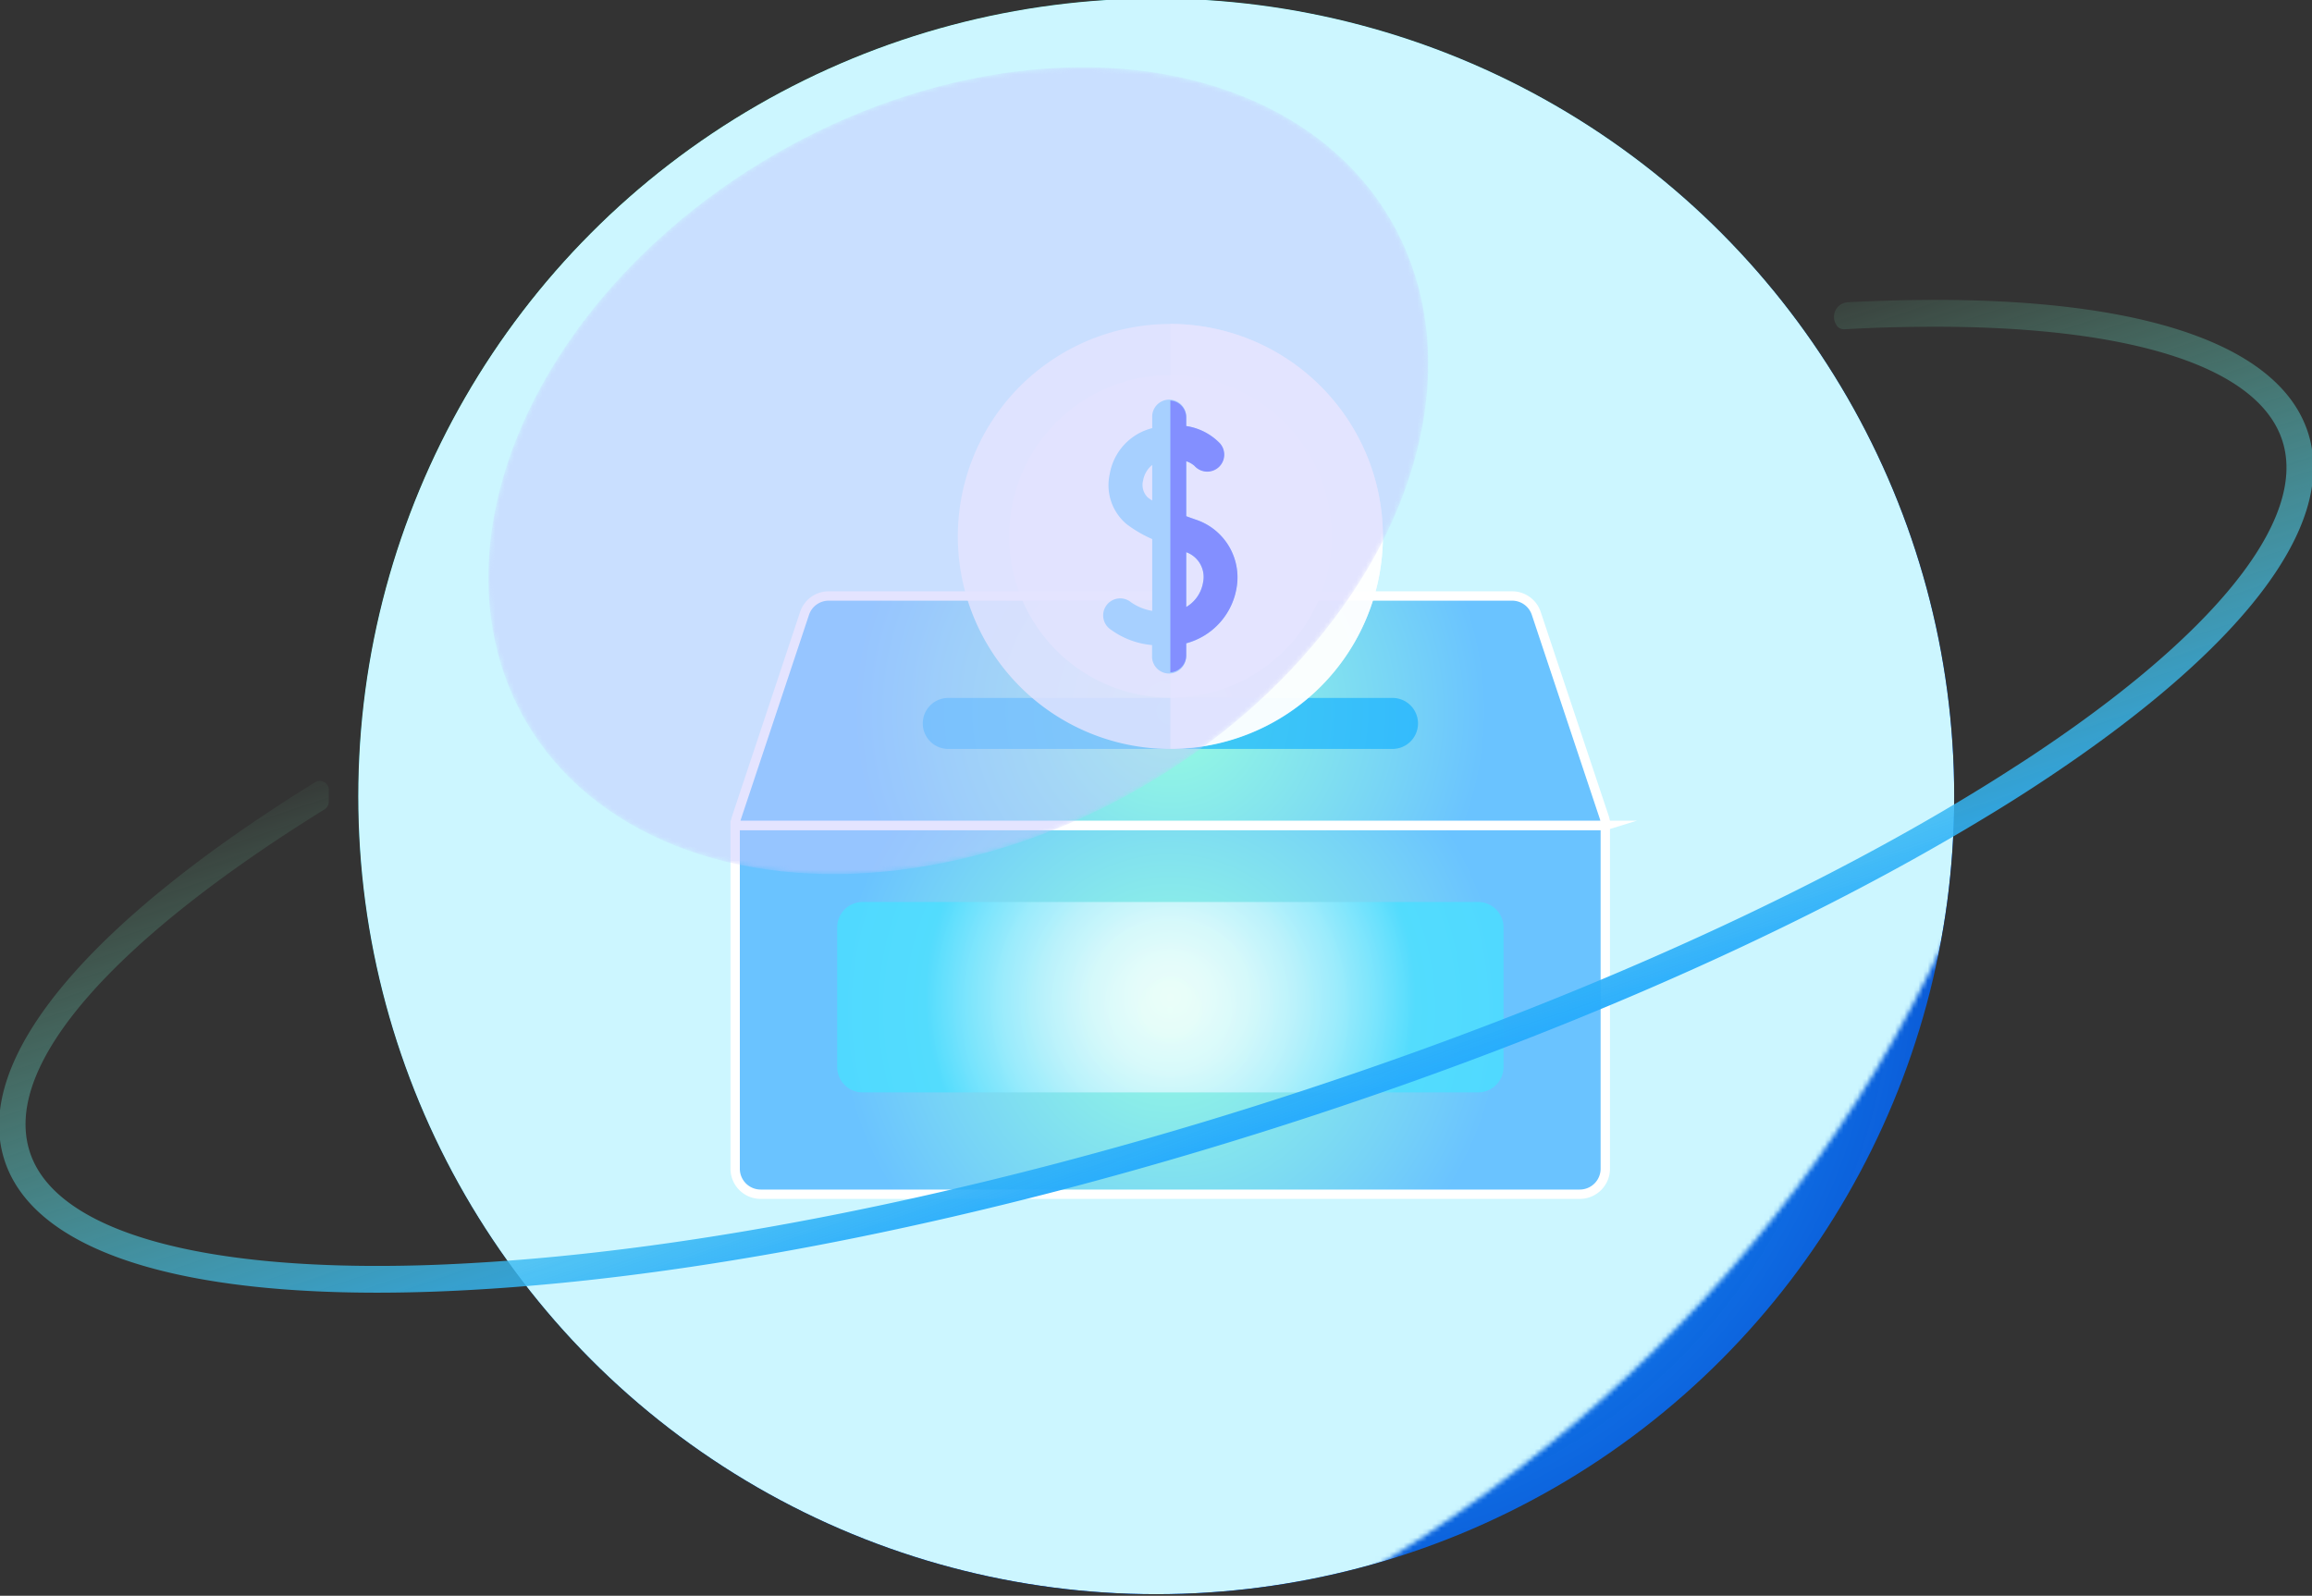 <svg id="Layer_1" data-name="Layer 1" xmlns="http://www.w3.org/2000/svg" xmlns:xlink="http://www.w3.org/1999/xlink" viewBox="0 0 494 341"><rect x="0" y="0" width="494" height="341" fill="#333333" stroke="none"/><defs><style>.cls-1,.cls-11,.cls-12{stroke-miterlimit:10;}.cls-1{fill:url(#radial-gradient);stroke:url(#radial-gradient-2);}.cls-2{fill:url(#radial-gradient-3);}.cls-15,.cls-3{opacity:0.8;}.cls-3{fill:url(#radial-gradient-4);}.cls-4{fill:url(#radial-gradient-5);}.cls-5{fill:none;}.cls-6{mask:url(#mask);}.cls-7{fill:url(#radial-gradient-6);}.cls-8{clip-path:url(#clip-path);}.cls-9{mask:url(#mask-2);}.cls-10{fill:#ccf6ff;}.cls-11,.cls-12{stroke:#fff;stroke-width:2px;}.cls-11{fill:url(#radial-gradient-7);}.cls-12{fill:url(#radial-gradient-8);}.cls-13{fill:url(#radial-gradient-9);}.cls-14{fill:#10afff;opacity:0.64;}.cls-15,.cls-16{fill:#fff;}.cls-16{opacity:0.67;}.cls-17{fill:#8bd8ff;}.cls-18{fill:#455cff;}.cls-19{mask:url(#mask-3);}.cls-20{fill:#c6c6ff;opacity:0.6;}.cls-21{fill:url(#linear-gradient);}.cls-22{clip-path:url(#clip-path-2);}.cls-23{mask:url(#mask-4);}</style><radialGradient id="radial-gradient" cx="294.21" cy="203.75" r="239.87" gradientTransform="matrix(-0.82, -0.58, 0.47, -0.67, 438.31, 509.67)" gradientUnits="userSpaceOnUse"><stop offset="0"/><stop offset="0.25" stop-color="#4c4c4c"/><stop offset="0.52" stop-color="#989898"/><stop offset="0.74" stop-color="#d0d0d0"/><stop offset="0.91" stop-color="#f2f2f2"/><stop offset="1" stop-color="#fff"/></radialGradient><radialGradient id="radial-gradient-2" cx="248.24" cy="171.98" r="179.56" gradientTransform="matrix(-0.54, -0.84, 0.83, -0.54, 240.63, 472.51)" gradientUnits="userSpaceOnUse"><stop offset="0" stop-color="#000046"/><stop offset="0.1" stop-color="#00024a"/><stop offset="0.21" stop-color="#000a57"/><stop offset="0.32" stop-color="#00166d"/><stop offset="0.44" stop-color="#00278c"/><stop offset="0.56" stop-color="#003db3"/><stop offset="0.67" stop-color="#0057e2"/><stop offset="0.69" stop-color="#005be9"/><stop offset="0.79" stop-color="#248ce7"/><stop offset="1" stop-color="#78ffe3"/></radialGradient><radialGradient id="radial-gradient-3" cx="2287.45" cy="-11416.48" r="184.63" gradientTransform="matrix(-1.54, -0.6, 0.54, -1.7, 9799.07, -17941.72)" gradientUnits="userSpaceOnUse"><stop offset="0" stop-color="#fff"/><stop offset="0.07" stop-color="#e0e0e0"/><stop offset="0.21" stop-color="#a6a6a6"/><stop offset="0.36" stop-color="#737373"/><stop offset="0.5" stop-color="#4a4a4a"/><stop offset="0.64" stop-color="#2a2a2a"/><stop offset="0.77" stop-color="#131313"/><stop offset="0.89" stop-color="#050505"/><stop offset="1"/></radialGradient><radialGradient id="radial-gradient-4" cx="-4119.9" cy="495.71" r="171.89" gradientTransform="matrix(-0.75, 0.32, -0.16, -0.55, -2771.63, 1648.58)" gradientUnits="userSpaceOnUse"><stop offset="0"/><stop offset="0.09" stop-color="#060606"/><stop offset="0.22" stop-color="#171717"/><stop offset="0.36" stop-color="#333"/><stop offset="0.52" stop-color="#5a5a5a"/><stop offset="0.68" stop-color="#8c8c8c"/><stop offset="0.86" stop-color="#c8c8c8"/><stop offset="1" stop-color="#fff"/></radialGradient><radialGradient id="radial-gradient-5" cx="2162.2" cy="-11673.31" r="184.63" gradientTransform="matrix(-1.54, -0.6, 0.54, -1.7, 10259.96, -18452.97)" xlink:href="#radial-gradient-3"/><mask id="mask" x="68.67" y="-7.58" width="359.13" height="359.13" maskUnits="userSpaceOnUse"><circle class="cls-1" cx="248.24" cy="171.98" r="179.06"/></mask><radialGradient id="radial-gradient-6" cx="271.01" cy="203.64" r="211.61" gradientTransform="matrix(-0.54, -0.84, 0.83, -0.54, 249.57, 540.24)" gradientUnits="userSpaceOnUse"><stop offset="0" stop-color="#1b9ffe"/><stop offset="0.15" stop-color="#1a9cfe" stop-opacity="0.99"/><stop offset="0.31" stop-color="#1592fe" stop-opacity="0.96"/><stop offset="0.47" stop-color="#0e82fe" stop-opacity="0.9"/><stop offset="0.64" stop-color="#046bff" stop-opacity="0.83"/><stop offset="0.69" stop-color="#0063ff" stop-opacity="0.8"/><stop offset="0.82" stop-color="#2fa0f4" stop-opacity="0.8"/><stop offset="1" stop-color="#78ffe3" stop-opacity="0.8"/></radialGradient><clipPath id="clip-path"><circle class="cls-5" cx="247.05" cy="170.17" r="170.5"/></clipPath><mask id="mask-2" x="-242.6" y="-233.97" width="691.02" height="621.17" maskUnits="userSpaceOnUse"><ellipse class="cls-2" cx="99.51" cy="76.14" rx="309.7" ry="342.39" transform="translate(13.49 167.25) rotate(-84.07)"/></mask><radialGradient id="radial-gradient-7" cx="250.03" cy="215.79" r="71.42" gradientUnits="userSpaceOnUse"><stop offset="0" stop-color="#8affd9" stop-opacity="0.8"/><stop offset="0.73" stop-color="#61cbf4" stop-opacity="0.8"/><stop offset="1" stop-color="#51b6ff" stop-opacity="0.8"/></radialGradient><radialGradient id="radial-gradient-8" cx="250.07" cy="151.88" r="68" xlink:href="#radial-gradient-7"/><radialGradient id="radial-gradient-9" cx="250.07" cy="213.08" r="52.35" gradientUnits="userSpaceOnUse"><stop offset="0" stop-color="#fff" stop-opacity="0.8"/><stop offset="0.14" stop-color="#f9feff" stop-opacity="0.8"/><stop offset="0.32" stop-color="#e7fbff" stop-opacity="0.8"/><stop offset="0.5" stop-color="#c9f5ff" stop-opacity="0.8"/><stop offset="0.69" stop-color="#a0eeff" stop-opacity="0.8"/><stop offset="0.89" stop-color="#6be4ff" stop-opacity="0.8"/><stop offset="1" stop-color="#4adeff" stop-opacity="0.8"/></radialGradient><mask id="mask-3" x="104.33" y="14.36" width="200.87" height="172.43" maskUnits="userSpaceOnUse"><ellipse class="cls-3" cx="204.76" cy="100.58" rx="106.8" ry="78.15" transform="translate(-22.86 115.86) rotate(-30)"/></mask><linearGradient id="linear-gradient" x1="226.18" y1="107.74" x2="272.04" y2="244.94" gradientUnits="userSpaceOnUse"><stop offset="0" stop-color="#8bfeb7" stop-opacity="0"/><stop offset="1" stop-color="#24a9ff"/></linearGradient><clipPath id="clip-path-2"><circle class="cls-5" cx="761.05" cy="170.17" r="170.5"/></clipPath><mask id="mask-4" x="271.4" y="-233.97" width="691.02" height="621.17" maskUnits="userSpaceOnUse"><ellipse class="cls-4" cx="613.51" cy="76.14" rx="309.7" ry="342.39" transform="translate(474.38 678.5) rotate(-84.07)"/></mask></defs><g class="cls-6"><circle class="cls-7" cx="247.05" cy="170.17" r="170.5"/></g><g class="cls-8"><g class="cls-9"><ellipse class="cls-10" cx="106.83" cy="81.19" rx="305.57" ry="341.93" transform="translate(15.03 179.06) rotate(-84.07)"/></g></g><rect class="cls-5" x="185.64" y="72.38" width="134.96" height="179.03"/><path class="cls-11" d="M343,176.39v73.37a5.45,5.45,0,0,1-5.44,5.44H162.52a5.45,5.45,0,0,1-5.44-5.44l0-73.37Z"/><path class="cls-12" d="M343.07,176.39a5.24,5.24,0,0,0-.08-.88,6.07,6.07,0,0,0-.21-.84L339,163.34l-10.75-32.26a5.43,5.43,0,0,0-5.17-3.72h-146a5.43,5.43,0,0,0-5.17,3.72l-14.52,43.59a5.25,5.25,0,0,0-.29,1.71h186Z"/><path class="cls-13" d="M315.82,192.75v0H250.07v0H184.31a5.43,5.43,0,0,0-5.43,5.43V228a5.43,5.43,0,0,0,5.43,5.44H315.82a5.44,5.44,0,0,0,5.44-5.44v-29.8A5.44,5.44,0,0,0,315.82,192.75Z"/><path class="cls-14" d="M297.3,149.15H202.85a5.45,5.45,0,1,0,0,10.89H297.3a5.45,5.45,0,1,0,0-10.89Z"/><path id="Path_9987" data-name="Path 9987" class="cls-15" d="M295.48,114.63a45.41,45.41,0,1,1-13.3-32.1A45.39,45.39,0,0,1,295.48,114.63Z"/><path id="Path_9988" data-name="Path 9988" class="cls-15" d="M295.48,114.63a45.46,45.46,0,0,0-45.41-45.4V160a45.46,45.46,0,0,0,45.41-45.4Z"/><path id="Path_9989" data-name="Path 9989" class="cls-16" d="M284.58,114.63a34.48,34.48,0,1,1-10.1-24.4A34.51,34.51,0,0,1,284.58,114.63Z"/><path id="Path_9990" data-name="Path 9990" class="cls-15" d="M284.58,114.63a34.54,34.54,0,0,0-34.51-34.5v69A34.55,34.55,0,0,0,284.58,114.63Z"/><path id="Path_9991" data-name="Path 9991" class="cls-17" d="M255.38,111c-.63-.22-1.28-.45-1.92-.69V98.56a5.11,5.11,0,0,1,1.77,1,3.63,3.63,0,0,0,5.45-4.79,12.57,12.57,0,0,0-7.22-3.72V89.23a3.64,3.64,0,1,0-7.27,0v2.26c-.23.05-.45.12-.68.19a12.23,12.23,0,0,0-8.39,9.59A10.87,10.87,0,0,0,240.71,112a26.81,26.81,0,0,0,5.48,3.2v15.34a11,11,0,0,1-4.84-2.07,3.63,3.63,0,0,0-4,6.08,17.59,17.59,0,0,0,8.81,3.3v2.25a3.64,3.64,0,1,0,7.27,0v-2.6a14.77,14.77,0,0,0,10.75-11.77A13,13,0,0,0,255.37,111Zm-10.18-4.74a3.76,3.76,0,0,1-.94-3.64,5.45,5.45,0,0,1,1.93-3.26v7.6a11.45,11.45,0,0,1-1-.7Zm11.85,18.25a7.5,7.5,0,0,1-3.6,5.21V118A5.62,5.62,0,0,1,257.05,124.49Z"/><path id="Path_9992" data-name="Path 9992" class="cls-18" d="M255.38,111c-.63-.22-1.28-.45-1.92-.69V98.56a5,5,0,0,1,1.77,1,3.63,3.63,0,0,0,5.45-4.8,12.63,12.63,0,0,0-7.22-3.72V89.23a3.64,3.64,0,0,0-3.39-3.64v58.09a3.64,3.64,0,0,0,3.39-3.62v-2.6a14.77,14.77,0,0,0,10.75-11.77A13,13,0,0,0,255.37,111Zm1.67,13.51a7.52,7.52,0,0,1-3.59,5.21V118A5.62,5.62,0,0,1,257.05,124.49Z"/><g class="cls-19"><ellipse class="cls-20" cx="204.76" cy="100.58" rx="106.8" ry="78.15" transform="translate(-22.86 115.86) rotate(-30)"/></g><path class="cls-21" d="M493.19,92.58c-6.25-19.77-38-29.85-89.5-28.35-2.91.09-5.87.2-8.86.36a3.12,3.12,0,0,0-2.41,4.9l0,.05a1.88,1.88,0,0,0,1.68.82c3.29-.18,6.53-.33,9.72-.41s6.5-.13,9.62-.13c21.22,0,38.55,2.19,51.2,6.34s20.59,10.28,23.06,18.13c5.32,16.86-14.64,41.66-54.75,68-3,1.94-6,3.88-9.15,5.82-40.87,25.28-95.73,49.35-155.9,68.33S149,267.18,101,269.9c-3.66.21-7.26.38-10.8.48-48,1.39-78.55-7.47-83.86-24.32-6-18.88,19-45.83,63-73.1a1.94,1.94,0,0,0,.91-1.66v-2.48a1.92,1.92,0,0,0-2.94-1.65C20,196.44-6,225.87.91,247.77c5.83,18.48,34,28.47,79.69,28.47q4.77,0,9.79-.15c4.72-.13,9.58-.38,14.53-.7,47.79-3.13,105.62-14.84,164.74-33.47s113.21-42.19,154.14-67q6.4-3.85,12.33-7.77C479.15,138.8,499.42,112.33,493.19,92.58Z"/><g class="cls-22"><g class="cls-23"><ellipse class="cls-10" cx="620.83" cy="81.19" rx="305.57" ry="341.93" transform="translate(475.92 690.31) rotate(-84.07)"/></g></g></svg>